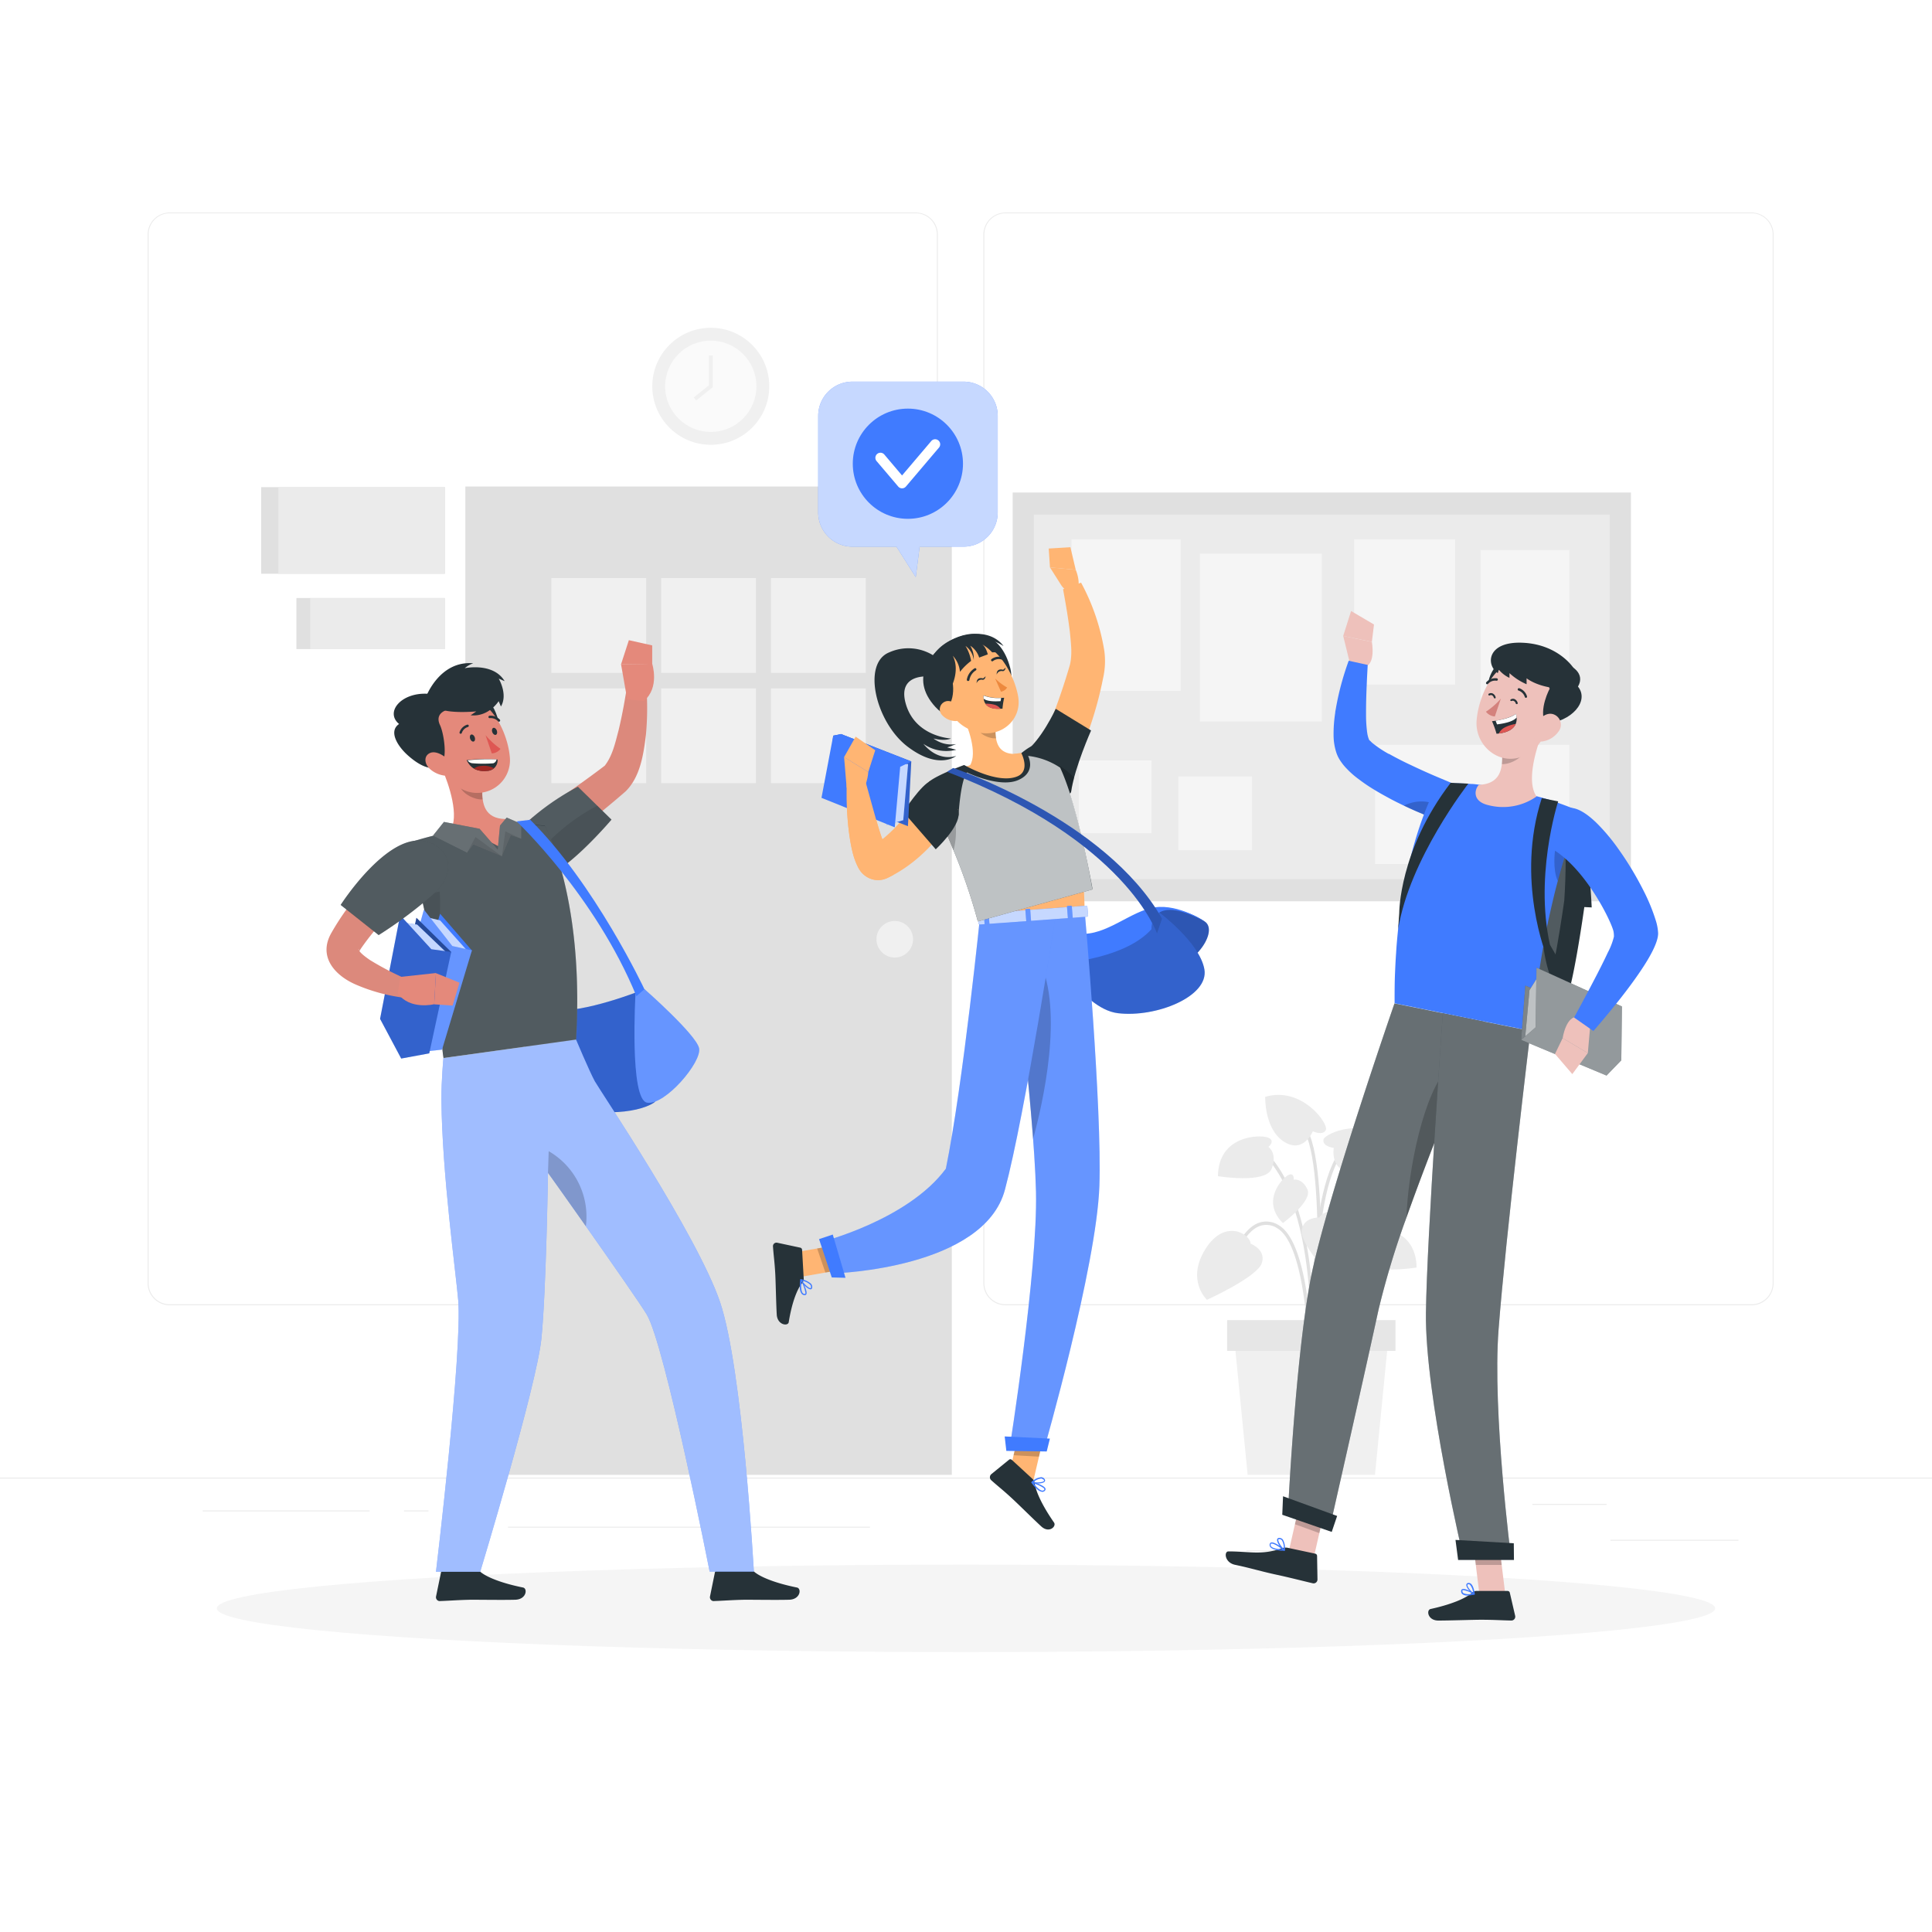 <svg class="animated" id="freepik_stories-happy-student" xmlns="http://www.w3.org/2000/svg" width="100" height="100" viewBox="0 0 500 500" version="1.1" xmlns:xlink="http://www.w3.org/1999/xlink" xmlns:svgjs="http://svgjs.com/svgjs"><style>svg#freepik_stories-happy-student:not(.animated) .animable {opacity: 0;}svg#freepik_stories-happy-student.animated #freepik--background-complete--inject-19 {animation: 1s 1 forwards cubic-bezier(.36,-0.01,.5,1.38) zoomOut;animation-delay: 0s;}svg#freepik_stories-happy-student.animated #freepik--Shadow--inject-19 {animation: 1s 1 forwards cubic-bezier(.36,-0.01,.5,1.38) fadeIn;animation-delay: 0s;}svg#freepik_stories-happy-student.animated #freepik--speech-bubble--inject-19 {animation: 1s 1 forwards cubic-bezier(.36,-0.01,.5,1.38) zoomOut;animation-delay: 0s;}svg#freepik_stories-happy-student.animated #freepik--character-3--inject-19 {animation: 1s 1 forwards cubic-bezier(.36,-0.01,.5,1.38) lightSpeedLeft;animation-delay: 0s;}svg#freepik_stories-happy-student.animated #freepik--character-2--inject-19 {animation: 1s 1 forwards cubic-bezier(.36,-0.01,.5,1.38) zoomOut;animation-delay: 0s;}svg#freepik_stories-happy-student.animated #freepik--character-1--inject-19 {animation: 1s 1 forwards cubic-bezier(.36,-0.01,.5,1.38) slideRight;animation-delay: 0s;}            @keyframes zoomOut {                0% {                    opacity: 0;                    transform: scale(1.5);                }                100% {                    opacity: 1;                    transform: scale(1);                }            }                    @keyframes fadeIn {                0% {                    opacity: 0;                }                100% {                    opacity: 1;                }            }                    @keyframes lightSpeedLeft {              from {                transform: translate3d(-50%, 0, 0) skewX(20deg);                opacity: 0;              }              60% {                transform: skewX(-10deg);                opacity: 1;              }              80% {                transform: skewX(2deg);              }              to {                opacity: 1;                transform: translate3d(0, 0, 0);              }            }                    @keyframes slideRight {                0% {                    opacity: 0;                    transform: translateX(30px);                }                100% {                    opacity: 1;                    transform: translateX(0);                }            }        </style><g id="freepik--background-complete--inject-19" class="animable" style="transform-origin: 250px 228.23px;"><rect y="382.4" width="500" height="0.25" style="fill: rgb(235, 235, 235); transform-origin: 250px 382.525px;" id="elaoeke0qx96l" class="animable"></rect><rect x="416.78" y="398.49" width="33.12" height="0.25" style="fill: rgb(235, 235, 235); transform-origin: 433.34px 398.615px;" id="elu286e366n5" class="animable"></rect><rect x="322.53" y="401.21" width="8.69" height="0.25" style="fill: rgb(235, 235, 235); transform-origin: 326.875px 401.335px;" id="el6z957a4zxu" class="animable"></rect><rect x="396.59" y="389.21" width="19.19" height="0.25" style="fill: rgb(235, 235, 235); transform-origin: 406.185px 389.335px;" id="el3yj04ps4q7p" class="animable"></rect><rect x="52.46" y="390.89" width="43.19" height="0.25" style="fill: rgb(235, 235, 235); transform-origin: 74.055px 391.015px;" id="el83ceokf4j0h" class="animable"></rect><rect x="104.56" y="390.89" width="6.33" height="0.25" style="fill: rgb(235, 235, 235); transform-origin: 107.725px 391.015px;" id="elynmnuzv7br" class="animable"></rect><rect x="131.47" y="395.11" width="93.68" height="0.25" style="fill: rgb(235, 235, 235); transform-origin: 178.31px 395.235px;" id="el5zj9164ezwx" class="animable"></rect><path d="M237,337.8H43.91a5.71,5.71,0,0,1-5.7-5.71V60.66A5.71,5.71,0,0,1,43.91,55H237a5.71,5.71,0,0,1,5.71,5.71V332.09A5.71,5.71,0,0,1,237,337.8ZM43.91,55.2a5.46,5.46,0,0,0-5.45,5.46V332.09a5.46,5.46,0,0,0,5.45,5.46H237a5.47,5.47,0,0,0,5.46-5.46V60.66A5.47,5.47,0,0,0,237,55.2Z" style="fill: rgb(235, 235, 235); transform-origin: 140.46px 196.4px;" id="ell9ka3s0hd29" class="animable"></path><path d="M453.31,337.8H260.21a5.72,5.72,0,0,1-5.71-5.71V60.66A5.72,5.72,0,0,1,260.21,55h193.1A5.71,5.71,0,0,1,459,60.66V332.09A5.71,5.71,0,0,1,453.31,337.8ZM260.21,55.2a5.47,5.47,0,0,0-5.46,5.46V332.09a5.47,5.47,0,0,0,5.46,5.46h193.1a5.47,5.47,0,0,0,5.46-5.46V60.66a5.47,5.47,0,0,0-5.46-5.46Z" style="fill: rgb(235, 235, 235); transform-origin: 356.75px 196.4px;" id="elo7iq50s3jfq" class="animable"></path><rect x="262.08" y="127.46" width="160.01" height="105.79" style="fill: rgb(224, 224, 224); transform-origin: 342.085px 180.355px;" id="el0bdrvsahv5bg" class="animable"></rect><rect x="267.56" y="133.19" width="149.04" height="94.34" style="fill: rgb(235, 235, 235); transform-origin: 342.08px 180.36px;" id="elcheip56tvaj" class="animable"></rect><rect x="277.29" y="139.58" width="28.27" height="39.22" style="fill: rgb(245, 245, 245); transform-origin: 291.425px 159.19px;" id="el9hcvsj1r2oq" class="animable"></rect><rect x="310.51" y="143.27" width="31.57" height="43.46" style="fill: rgb(245, 245, 245); transform-origin: 326.295px 165px;" id="elfdi0k63jix8" class="animable"></rect><rect x="350.44" y="139.58" width="26.14" height="37.58" style="fill: rgb(245, 245, 245); transform-origin: 363.51px 158.37px;" id="elxudzwex8wmq" class="animable"></rect><rect x="383.16" y="142.37" width="23.01" height="42.24" style="fill: rgb(245, 245, 245); transform-origin: 394.665px 163.49px;" id="elpbqf6yoci4" class="animable"></rect><rect x="355.88" y="192.75" width="50.29" height="30.85" style="fill: rgb(245, 245, 245); transform-origin: 381.025px 208.175px;" id="elu2c2zsqdga9" class="animable"></rect><rect x="279.18" y="196.79" width="18.83" height="18.83" style="fill: rgb(245, 245, 245); transform-origin: 288.595px 206.205px;" id="el01bsm7gg9cgi" class="animable"></rect><rect x="304.96" y="200.96" width="19.06" height="19.06" style="fill: rgb(245, 245, 245); transform-origin: 314.49px 210.49px;" id="elckj8sjctn3m" class="animable"></rect><rect x="120.43" y="125.91" width="125.9" height="255.78" style="fill: rgb(224, 224, 224); transform-origin: 183.38px 253.8px;" id="el37gjmsdswre" class="animable"></rect><rect x="142.69" y="149.61" width="24.53" height="24.53" style="fill: rgb(240, 240, 240); transform-origin: 154.955px 161.875px;" id="elyibzp6k0xpg" class="animable"></rect><rect x="171.11" y="149.61" width="24.53" height="24.53" style="fill: rgb(240, 240, 240); transform-origin: 183.375px 161.875px;" id="el66o0u2ze3jd" class="animable"></rect><rect x="199.53" y="149.61" width="24.53" height="24.53" style="fill: rgb(240, 240, 240); transform-origin: 211.795px 161.875px;" id="elfi6u9dg91v9" class="animable"></rect><rect x="142.69" y="178.14" width="24.53" height="24.53" style="fill: rgb(240, 240, 240); transform-origin: 154.955px 190.405px;" id="els8v2orzbhd" class="animable"></rect><rect x="171.11" y="178.14" width="24.53" height="24.53" style="fill: rgb(240, 240, 240); transform-origin: 183.375px 190.405px;" id="el4uw258s5b83" class="animable"></rect><rect x="199.53" y="178.14" width="24.53" height="24.53" style="fill: rgb(240, 240, 240); transform-origin: 211.795px 190.405px;" id="elantwdrbmqg" class="animable"></rect><path d="M236.29,243.08a4.73,4.73,0,1,1-4.73-4.73A4.72,4.72,0,0,1,236.29,243.08Z" style="fill: rgb(240, 240, 240); transform-origin: 231.56px 243.08px;" id="elnbpt74idfa" class="animable"></path><rect x="67.59" y="126.07" width="47.55" height="22.41" style="fill: rgb(224, 224, 224); transform-origin: 91.365px 137.275px;" id="ellih7yx2km5" class="animable"></rect><rect x="76.71" y="154.77" width="38.43" height="13.21" style="fill: rgb(224, 224, 224); transform-origin: 95.925px 161.375px;" id="el0jzq9terlbgr" class="animable"></rect><rect x="72.03" y="126.07" width="43.11" height="22.41" style="fill: rgb(235, 235, 235); transform-origin: 93.585px 137.275px;" id="eldzdf6s76ul9" class="animable"></rect><rect x="80.29" y="154.77" width="34.85" height="13.21" style="fill: rgb(235, 235, 235); transform-origin: 97.715px 161.375px;" id="elau0x5alyiqf" class="animable"></rect><g id="elxf80c5atfl"><circle cx="183.95" cy="99.97" r="15.14" style="fill: rgb(240, 240, 240); transform-origin: 183.95px 99.97px; transform: rotate(-22.5deg);" class="animable"></circle></g><g id="elbeak4jjeuw9"><circle cx="183.95" cy="99.97" r="11.81" style="fill: rgb(250, 250, 250); transform-origin: 183.95px 99.97px; transform: rotate(-22.5deg);" class="animable"></circle></g><polygon points="180.16 103.64 179.53 102.86 183.45 99.73 183.45 92.01 184.45 92.01 184.45 100.21 180.16 103.64" style="fill: rgb(240, 240, 240); transform-origin: 181.99px 97.825px;" id="elu7tj6ihlid" class="animable"></polygon><path d="M340.08,350.11c0-.34,1.16-34.22,6.67-39.58,5.36-5.21,11.51-.19,11.77,0l.55-.66c-.06-.06-7-5.72-12.92,0-5.76,5.6-6.88,38.76-6.93,40.17Z" style="fill: rgb(224, 224, 224); transform-origin: 349.145px 328.712px;" id="elzuhe137gitf" class="animable"></path><path d="M339.61,356.77c0-.41,3.77-40.67-10.94-57.55l-.65.57c14.46,16.59,10.77,56.49,10.73,56.89Z" style="fill: rgb(224, 224, 224); transform-origin: 334.031px 327.995px;" id="elo3sf6b1a0sa" class="animable"></path><path d="M340.15,352.51l.86-.06c0-.46-2.87-45.78,7.91-55.7l-.58-.63C337.25,306.32,340,350.63,340.15,352.51Z" style="fill: rgb(224, 224, 224); transform-origin: 344.331px 324.315px;" id="el29qf4kt6f6s" class="animable"></path><path d="M338.75,352.48h.86c0-1.25-.35-30.62-8.69-35.4a5.9,5.9,0,0,0-5.4-.52c-5,2.08-7.54,11.06-7.65,11.44l.83.23c0-.09,2.5-9,7.15-10.87a5.08,5.08,0,0,1,4.64.47C338.4,322.37,338.75,352.18,338.75,352.48Z" style="fill: rgb(224, 224, 224); transform-origin: 328.74px 334.308px;" id="elw229lgayxz9" class="animable"></path><path d="M342,352.5l.86-.05c0-.23-1.26-23.2,4.94-31.29,1.5-2,3.13-2.9,4.86-2.78,4.06.29,7.46,6.23,7.5,6.29l.75-.42c-.15-.27-3.67-6.41-8.19-6.73-2-.14-3.91.91-5.6,3.11C340.72,329,341.94,351.55,342,352.5Z" style="fill: rgb(224, 224, 224); transform-origin: 351.39px 335.004px;" id="elazkl60hzv8d" class="animable"></path><path d="M340.64,355.63c.17-2.23,4.05-54.68-2.78-63.93l-.7.52c6.65,9,2.66,62.8,2.62,63.34Z" style="fill: rgb(224, 224, 224); transform-origin: 339.525px 323.665px;" id="elliw2bjxne49" class="animable"></path><path d="M323.66,321.87s4.1,1.52,2.88,5.08-14.18,9.44-14.18,9.44-5.43-5-.44-13.07S323.55,319.32,323.66,321.87Z" style="fill: rgb(235, 235, 235); transform-origin: 318.289px 327.472px;" id="elct1af2jc6zp" class="animable"></path><path d="M341.48,315.08s-4.36-.18-4.61,3.58,9.46,14.17,9.46,14.17,6.92-2.5,5.44-11.89S342.57,312.77,341.48,315.08Z" style="fill: rgb(235, 235, 235); transform-origin: 344.421px 323.135px;" id="elmlgv5ali3lj" class="animable"></path><path d="M345.18,297.07s-2.91-.31-2.68-2.08,11.32-6.34,17.86,1c0,0-4.19,7.19-10.24,7.28S345.18,297.07,345.18,297.07Z" style="fill: rgb(235, 235, 235); transform-origin: 351.424px 297.612px;" id="eleix3osubq7" class="animable"></path><path d="M339.76,292.77s2.63,1.27,3.37-.36-6.25-11.36-15.7-8.55c0,0-.25,8.31,4.83,11.59S339.76,292.77,339.76,292.77Z" style="fill: rgb(235, 235, 235); transform-origin: 335.306px 289.895px;" id="elyefbvrewng" class="animable"></path><path d="M353.54,320.44s-2-1.62.16-2.41,12.8-.57,12.91,10c0,0-12.39,2.06-13.92-2S353.54,320.44,353.54,320.44Z" style="fill: rgb(235, 235, 235); transform-origin: 359.394px 323.152px;" id="el0kyhjxasxtv" class="animable"></path><path d="M328.27,296.81s2-1.62-.16-2.42-12.8-.56-12.91,10c0,0,12.39,2.06,13.92-1.95S328.27,296.81,328.27,296.81Z" style="fill: rgb(235, 235, 235); transform-origin: 322.416px 299.514px;" id="elg4rwmxyunaa" class="animable"></path><path d="M334.82,305.3s.18-2-1.41-1.2-7.14,6.75-1.39,12.43c0,0,7.74-5.73,6.34-8.72S334.82,305.3,334.82,305.3Z" style="fill: rgb(235, 235, 235); transform-origin: 334px 310.221px;" id="el49og4a5lofq" class="animable"></path><path d="M355.33,308.1s-1.2-1.57.56-1.76,9.64,1.91,7.8,9.77c0,0-9.6-.72-10-4S355.33,308.1,355.33,308.1Z" style="fill: rgb(235, 235, 235); transform-origin: 358.802px 311.219px;" id="elppjv9xnn4b" class="animable"></path><polygon points="322.89 381.69 355.84 381.69 359.39 345.62 319.34 345.62 322.89 381.69" style="fill: rgb(240, 240, 240); transform-origin: 339.365px 363.655px;" id="el0nd5os8n9jpb" class="animable"></polygon><g id="eli4hut7q7jdm"><rect x="317.58" y="341.64" width="43.57" height="7.96" style="fill: rgb(230, 230, 230); transform-origin: 339.365px 345.62px; transform: rotate(180deg);" class="animable"></rect></g></g><g id="freepik--Shadow--inject-19" class="animable" style="transform-origin: 250px 416.24px;"><ellipse id="freepik--path--inject-19" cx="250" cy="416.24" rx="193.89" ry="11.32" style="fill: rgb(245, 245, 245); transform-origin: 250px 416.24px;" class="animable"></ellipse></g><g id="freepik--speech-bubble--inject-19" class="animable" style="transform-origin: 234.98px 124.065px;"><path d="M249.32,98.77H220.6a8.85,8.85,0,0,0-8.85,8.85v25a8.85,8.85,0,0,0,8.85,8.85H232l5,7.89,1-7.89h11.37a8.84,8.84,0,0,0,8.84-8.85v-25A8.85,8.85,0,0,0,249.32,98.77Z" style="fill: rgb(64, 123, 255); transform-origin: 234.98px 124.065px;" id="el21sernoaqtf" class="animable"></path><g id="elu5btq2nzvrb"><path d="M249.32,98.77H220.6a8.85,8.85,0,0,0-8.85,8.85v25a8.85,8.85,0,0,0,8.85,8.85H232l5,7.89,1-7.89h11.37a8.84,8.84,0,0,0,8.84-8.85v-25A8.85,8.85,0,0,0,249.32,98.77Z" style="fill: rgb(255, 255, 255); opacity: 0.7; transform-origin: 234.98px 124.065px;" class="animable"></path></g><g id="eltm67nv33m3i"><circle cx="234.96" cy="120.01" r="14.26" style="fill: rgb(64, 123, 255); transform-origin: 234.96px 120.01px; transform: rotate(-45deg);" class="animable"></circle></g><path d="M233.46,126.38a1.29,1.29,0,0,1-1-.46l-5.6-6.59a1.31,1.31,0,0,1,2-1.7l4.59,5.42,7.59-8.94a1.31,1.31,0,0,1,2,1.69l-8.59,10.12A1.31,1.31,0,0,1,233.46,126.38Z" style="fill: rgb(255, 255, 255); transform-origin: 234.934px 120.03px;" id="elpvd7cf9owm" class="animable"></path></g><g id="freepik--character-3--inject-19" class="animable" style="transform-origin: 373.171px 288.765px;"><path d="M411.93,234.84l-1.91-.09s-3.26,23.59-5.42,25.44-33.85-4.28-35.7-5.62a.42.42,0,0,1-.13-.21c-1.39-3.47,4.11-42.61,6.13-44.43s8.19,0,8.19,0,13.35,3.13,21,5.21a35.83,35.83,0,0,1,5.11,1.62C411.2,217.94,411.93,234.84,411.93,234.84Z" style="fill: rgb(38, 50, 56); transform-origin: 390.239px 234.828px;" id="elatr5jpg4ag" class="animable"></path><g id="eltxvt0dfap9l"><path d="M404.83,233.06s-3.27,23.59-5.42,25.44c-1.68,1.44-21.14-1.93-30.64-4.14-1.39-3.47,4.11-42.61,6.13-44.43s8.19,0,8.19,0,13.35,3.13,21,5.21C406,216.73,404.83,233.06,404.83,233.06Z" style="fill: rgb(255, 255, 255); opacity: 0.2; transform-origin: 386.866px 233.984px;" class="animable"></path></g><path d="M349.25,171.22l-1.63-6.64,7.42,1.54s1.1,6-2,6.45Z" style="fill: rgb(238, 193, 187); transform-origin: 351.425px 168.575px;" id="eljqnxm4yyg7" class="animable"></path><polygon points="349.66 158.13 355.59 161.62 355.04 166.12 347.62 164.58 349.66 158.13" style="fill: rgb(238, 193, 187); transform-origin: 351.605px 162.125px;" id="elaoxzas3nl09" class="animable"></polygon><path d="M375.37,210.61a32.59,32.59,0,0,1-3.57,1.48c-.88-.33-1.74-.67-2.59-1-.43-.18-.87-.35-1.29-.54-1.56-.64-3.09-1.33-4.61-2.06l-1.81-.88c-.5-.26-1-.51-1.51-.78-1.14-.62-2.28-1.23-3.41-1.9-.78-.45-1.56-.93-2.33-1.43s-1.58-1.07-2.38-1.67l-.47-.35a22.41,22.41,0,0,1-2.86-2.54,13.35,13.35,0,0,1-1.45-1.75,10.5,10.5,0,0,1-.72-1.16c-.06-.12-.13-.25-.19-.39-.15-.34-.29-.69-.38-1a14.65,14.65,0,0,1-.67-4.28,35.25,35.25,0,0,1,.42-5.87c0-.34.1-.69.15-1a69.57,69.57,0,0,1,1.63-7.19q.75-2.66,1.71-5.3l4.92,1.08c-.08,1.62-.18,3.24-.24,4.86-.11,2.44-.19,4.86-.19,7.22v1c0,1.39.09,2.75.24,4,0,.17.05.35.07.52a7.22,7.22,0,0,0,.49,1.8c.05.1,0,0,.06.06s0,.05.14.14.34.35.6.57a28.15,28.15,0,0,0,4.25,2.85l.09,0c1.61.9,3.31,1.79,5.07,2.62l.37.17c2.46,1.18,5,2.33,7.59,3.41,1,.42,2,.84,2.93,1.23,0,0,3.25.89,4.4,3.13C380.76,207.54,377.92,209.38,375.37,210.61Z" style="fill: rgb(64, 123, 255); transform-origin: 362.569px 191.545px;" id="elwyxqeukzr6p" class="animable"></path><g id="elq4rfka07ld"><path d="M375.37,210.61a32.59,32.59,0,0,1-3.57,1.48c-.88-.33-1.74-.67-2.59-1-.43-.18-.87-.35-1.29-.54-1.56-.64-3.09-1.33-4.61-2.06C368.79,205.9,373.08,208.52,375.37,210.61Z" style="opacity: 0.2; transform-origin: 369.34px 209.75px;" class="animable"></path></g><polygon points="339.76 404.13 333.45 401.84 336.92 386.63 343.24 388.92 339.76 404.13" style="fill: rgb(238, 193, 187); transform-origin: 338.345px 395.38px;" id="elezoviy5x5sv" class="animable"></polygon><polygon points="389.56 412.52 382.86 412.52 380.95 397 387.65 397 389.56 412.52" style="fill: rgb(238, 193, 187); transform-origin: 385.255px 404.76px;" id="elveonkaf3kg9" class="animable"></polygon><path d="M382,411.74h8.17a.59.59,0,0,1,.57.46l1.39,6a1,1,0,0,1-1,1.19c-2.63-.05-4.55-.2-7.86-.2-2,0-8.18.21-11,.21s-3.2-2.78-2-3c5.15-1.13,9-2.69,10.66-4.18A1.68,1.68,0,0,1,382,411.74Z" style="fill: rgb(38, 50, 56); transform-origin: 380.888px 415.57px;" id="elobpf2b45lg" class="animable"></path><path d="M333.22,400.56l7.17,1.53a.61.61,0,0,1,.47.57l.1,6.1a1,1,0,0,1-1.18,1c-2.58-.6-6.29-1.56-9.54-2.25-3.8-.82-6.16-1.59-10.62-2.54-2.7-.58-2.89-3.46-1.71-3.47,5.37,0,8.62,1,13.62-.74A3,3,0,0,1,333.22,400.56Z" style="fill: rgb(38, 50, 56); transform-origin: 329.09px 405.147px;" id="els6xownxuhw" class="animable"></path><g id="elveazy2hbvuk"><polygon points="336.92 386.63 335.13 394.47 341.45 396.77 343.24 388.93 336.92 386.63" style="opacity: 0.2; transform-origin: 339.185px 391.7px;" class="animable"></polygon></g><g id="elh7k33zqdoi"><polygon points="387.66 397 380.95 397 381.94 405 388.64 405 387.66 397" style="opacity: 0.2; transform-origin: 384.795px 401px;" class="animable"></polygon></g><path d="M333.28,392.16,344,396s8.35-36.77,12.79-57.16A219.29,219.29,0,0,1,364,315.06c4.06-11.44,8.9-23.76,12.81-33.39,4.13-10.14,7.2-17.3,7.2-17.3l-23.12-4.68s-17.63,50.75-21.6,70.81C335.21,351.36,333.28,392.16,333.28,392.16Z" style="fill: rgb(38, 50, 56); transform-origin: 358.645px 327.845px;" id="elgznyv20a7xj" class="animable"></path><g id="el9fv71krssqd"><g style="opacity: 0.3; transform-origin: 358.645px 327.845px;" class="animable"><path d="M333.28,392.16,344,396s8.35-36.77,12.79-57.16A219.29,219.29,0,0,1,364,315.06c4.06-11.44,8.9-23.76,12.81-33.39,4.13-10.14,7.2-17.3,7.2-17.3l-23.12-4.68s-17.63,50.75-21.6,70.81C335.21,351.36,333.28,392.16,333.28,392.16Z" style="fill: rgb(255, 255, 255); transform-origin: 358.645px 327.845px;" id="el5x5pe6d9b89" class="animable"></path></g></g><g id="el8j865dfdmhh"><path d="M364,315.06c4.06-11.44,8.9-23.76,12.81-33.39l-1.79-5.53C368.45,282.26,364.32,303.35,364,315.06Z" style="opacity: 0.2; transform-origin: 370.405px 295.6px;" class="animable"></path></g><path d="M373.4,262.22s-4.12,57.86-4.37,77.53c-.28,21.53,9.79,63.7,9.79,63.7H391.1s-4.91-38.05-3.27-59.38c1.82-23.86,8.26-77.26,8.26-77.26Z" style="fill: rgb(38, 50, 56); transform-origin: 382.557px 332.835px;" id="elayf37dq5wsf" class="animable"></path><g id="elcv9mlrjpqg5"><g style="opacity: 0.3; transform-origin: 382.557px 332.835px;" class="animable"><path d="M373.4,262.22s-4.12,57.86-4.37,77.53c-.28,21.53,9.79,63.7,9.79,63.7H391.1s-4.91-38.05-3.27-59.38c1.82-23.86,8.26-77.26,8.26-77.26Z" style="fill: rgb(255, 255, 255); transform-origin: 382.557px 332.835px;" id="ela5g7nv382gi" class="animable"></path></g></g><polygon points="377.36 403.72 391.81 403.72 391.77 399.4 376.68 398.53 377.36 403.72" style="fill: rgb(38, 50, 56); transform-origin: 384.245px 401.125px;" id="elwyuh8qcmvh" class="animable"></polygon><polygon points="331.85 392.02 344.65 396.46 346.05 392.33 332.05 387.23 331.85 392.02" style="fill: rgb(38, 50, 56); transform-origin: 338.95px 391.845px;" id="elkuxgwb6vcs" class="animable"></polygon><path d="M379.77,412.91a2,2,0,0,1-1.29-.34,1,1,0,0,1-.34-.84.49.49,0,0,1,.27-.45c.73-.38,2.91,1,3.16,1.1a.17.17,0,0,1,.07.16.15.15,0,0,1-.12.13A8,8,0,0,1,379.77,412.91Zm-1-1.38a.4.4,0,0,0-.2,0c-.05,0-.1.06-.1.18a.66.66,0,0,0,.22.58,3.22,3.22,0,0,0,2.38.12A6.38,6.38,0,0,0,378.76,411.53Z" style="fill: rgb(64, 123, 255); transform-origin: 379.889px 412.065px;" id="el9uecofaj5tg" class="animable"></path><path d="M381.49,412.68l-.08,0c-.7-.38-2.05-1.85-1.92-2.59a.52.52,0,0,1,.5-.42.89.89,0,0,1,.68.2c.78.64,1,2.57,1,2.66a.14.14,0,0,1-.07.14A.11.11,0,0,1,381.49,412.68ZM380.11,410H380c-.2,0-.22.12-.23.16-.08.45.79,1.56,1.48,2.08a3.84,3.84,0,0,0-.81-2.1A.56.56,0,0,0,380.11,410Z" style="fill: rgb(64, 123, 255); transform-origin: 380.576px 411.177px;" id="elxuonm382jc" class="animable"></path><path d="M332.38,401.32h0c-1.1,0-3-.16-3.62-.95a.88.88,0,0,1-.14-.82.48.48,0,0,1,.34-.35c.89-.28,3.26,1.62,3.52,1.84a.15.15,0,0,1,.05.18A.14.14,0,0,1,332.38,401.32Zm-3.28-1.83H329a.17.17,0,0,0-.13.14.57.57,0,0,0,.08.54c.33.45,1.4.74,2.9.81C331,400.27,329.63,399.42,329.1,399.49Z" style="fill: rgb(64, 123, 255); transform-origin: 330.558px 400.246px;" id="el4p8cw1k018u" class="animable"></path><path d="M332.38,401.32a.11.11,0,0,1-.11,0c-.72-.52-2-2.28-1.73-3,.07-.17.24-.36.67-.31a1.19,1.19,0,0,1,.81.45,4.56,4.56,0,0,1,.5,2.74.14.14,0,0,1-.09.13Zm-1.37-3a.2.2,0,0,0-.17.11c-.16.43.68,1.78,1.39,2.43a3.71,3.71,0,0,0-.46-2.2.81.81,0,0,0-.59-.33Z" style="fill: rgb(64, 123, 255); transform-origin: 331.531px 399.668px;" id="elce9wohptxno" class="animable"></path><path d="M409.14,210.05q-1.54,3.73-2.83,7.51c-.23.67-.45,1.33-.67,2-.68,2.09-1.31,4.18-1.89,6.25-.2.73-.4,1.46-.59,2.18-.31,1.14-.6,2.27-.88,3.39-.15.63-.3,1.25-.44,1.86-.35,1.48-.67,2.93-1,4.36s-.56,2.72-.81,4-.54,2.79-.77,4.13-.45,2.63-.65,3.89-.43,2.74-.61,4c-.23,1.61-.44,3.12-.62,4.5-.58,4.15-1,7.2-1.31,8.65l-35.15-7.12c0-2.76,0-5.41.12-8,.07-1.71.15-3.38.27-5,.06-1.07.14-2.12.23-3.15.14-1.57.29-3.09.46-4.57.19-1.66.4-3.26.64-4.8.42-2.85.91-5.49,1.43-7.94.64-3,1.32-5.65,2-8.05.87-3,1.76-5.58,2.58-7.69a48.57,48.57,0,0,1,3.58-7.62,69.73,69.73,0,0,1,8.61.06c.6,0,1.22.11,1.84.17a132.93,132.93,0,0,1,15,3c.93.24,1.88.51,2.8.78C405.11,208.34,409.14,210.05,409.14,210.05Z" style="fill: rgb(64, 123, 255); transform-origin: 385.03px 234.748px;" id="el4u288jytgju" class="animable"></path><path d="M399.42,189c-1.87,4.62-4.51,13.24-1.76,17.13a15.1,15.1,0,0,1-12.41,2.26c-4.12-.93-3.77-3.87-2.54-5.28,5.61-.2,6.24-4.21,6-8.13Z" style="fill: rgb(238, 193, 187); transform-origin: 390.653px 198.931px;" id="elue1v4sx9lts" class="animable"></path><g id="el3vkbzd3nrcs"><path d="M395.06,191.48,388.74,195a16.74,16.74,0,0,1-.05,2.75c2.1.12,5.35-1.56,6-3.66A7.2,7.2,0,0,0,395.06,191.48Z" style="opacity: 0.2; transform-origin: 391.878px 194.618px;" class="animable"></path></g><path d="M387.22,172.31c-1.83,2-3.66,7,.33,6.95S390.36,168.88,387.22,172.31Z" style="fill: rgb(38, 50, 56); transform-origin: 387.628px 175.436px;" id="elb2g14neylqw" class="animable"></path><path d="M402.59,183.32c-2.44,6.18-3.56,9.92-7.79,12.09-6.37,3.26-13.2-2.25-12.65-9,.49-6.13,4.41-15.2,11.39-15.63A9.16,9.16,0,0,1,402.59,183.32Z" style="fill: rgb(238, 193, 187); transform-origin: 392.681px 183.569px;" id="el7eky59xhf0c" class="animable"></path><path d="M403.55,171.43H399l2.18,4.11c.74.11-.73,2.62-.09,2.63,0,0-3,5.46-1.13,9.15,6.72-.54,11.47-5.82,8.42-9.63C410.33,174.35,406.92,171.87,403.55,171.43Z" style="fill: rgb(38, 50, 56); transform-origin: 404.162px 179.375px;" id="elzivxov4jp9a" class="animable"></path><path d="M403.31,189.37a6.2,6.2,0,0,1-4.1,2.51c-2.18.32-3-1.71-2.19-3.64.75-1.74,2.78-4,4.87-3.43A2.86,2.86,0,0,1,403.31,189.37Z" style="fill: rgb(238, 193, 187); transform-origin: 400.336px 188.317px;" id="elwhhm41w6r3s" class="animable"></path><path d="M388.43,180.79a18.54,18.54,0,0,1-3.87,3.4,3.2,3.2,0,0,0,2.3,1.23Z" style="fill: rgb(212, 130, 125); transform-origin: 386.495px 183.105px;" id="el1kwq75g3axw" class="animable"></path><path d="M394.87,180.6a.33.33,0,0,1-.25-.22,2.55,2.55,0,0,0-1.6-1.65.32.32,0,1,1,.16-.62,3.19,3.19,0,0,1,2,2.07.32.32,0,0,1-.19.41A.45.45,0,0,1,394.87,180.6Z" style="fill: rgb(38, 50, 56); transform-origin: 393.99px 179.35px;" id="eleugzcukxfjq" class="animable"></path><path d="M384.83,177.08a.26.26,0,0,1-.16-.09.32.32,0,0,1,0-.45,3.13,3.13,0,0,1,2.71-1,.33.33,0,0,1,.26.38.32.32,0,0,1-.37.25,2.43,2.43,0,0,0-2.15.79A.3.3,0,0,1,384.83,177.08Z" style="fill: rgb(38, 50, 56); transform-origin: 386.111px 176.299px;" id="ell75w4mskp5r" class="animable"></path><path d="M386.13,186.64a24,24,0,0,1,1.17,3.26l.6-.07c2.74-.34,3.9-1.4,4.36-2.47a3.53,3.53,0,0,0,.24-1.67,3.36,3.36,0,0,0-.2-.94c-1.34,1-3.87,1.55-5.24,1.77C386.49,186.61,386.13,186.64,386.13,186.64Z" style="fill: rgb(38, 50, 56); transform-origin: 389.324px 187.325px;" id="elfmme42kpqu8" class="animable"></path><path d="M387.06,186.52l.37.95c2.58-.32,4.35-.9,5.07-1.78a3.36,3.36,0,0,0-.2-.94C391,185.79,388.43,186.3,387.06,186.52Z" style="fill: rgb(255, 255, 255); transform-origin: 389.78px 186.11px;" id="elg88rbaf2i3" class="animable"></path><path d="M387.9,189.83c2.74-.34,3.9-1.4,4.36-2.47a8.91,8.91,0,0,0-3,1A3.33,3.33,0,0,0,387.9,189.83Z" style="fill: rgb(222, 87, 83); transform-origin: 390.08px 188.595px;" id="elinymcf4j18c" class="animable"></path><path d="M407.15,172.78s-3.92-6.06-13.14-6.44-9.5,5.76-6.38,7.87l.27-.9a7.85,7.85,0,0,0,2.75,2.12v-1.22a15.54,15.54,0,0,0,4.43,2.87v-1.54s2.4,2,7.39,2.56S409.43,176.63,407.15,172.78Z" style="fill: rgb(38, 50, 56); transform-origin: 396.967px 172.257px;" id="elfm4z0gexg5c" class="animable"></path><path d="M392.51,182.22a.24.24,0,0,1-.23-.16,1,1,0,0,0-.53-.66.68.68,0,0,0-.52,0,.26.26,0,0,1-.34-.09A.25.25,0,0,1,391,181a1.11,1.11,0,0,1,.93-.09,1.47,1.47,0,0,1,.84,1,.26.26,0,0,1-.15.32Z" style="fill: rgb(38, 50, 56); transform-origin: 391.827px 181.539px;" id="elrpnf4p8mi6c" class="animable"></path><path d="M386.83,180.73a.25.25,0,0,1-.23-.16,1,1,0,0,0-.53-.66.69.69,0,0,0-.51.05.26.26,0,0,1-.35-.09.27.27,0,0,1,.09-.34,1.15,1.15,0,0,1,.93-.09,1.47,1.47,0,0,1,.84,1,.26.26,0,0,1-.15.32Z" style="fill: rgb(38, 50, 56); transform-origin: 386.133px 180.07px;" id="elndbazcupwul" class="animable"></path><path d="M403.25,207.41s-6.6,20.29-1.66,39l-1.27,1.18s-8.19-19.9-1.3-41.05Z" style="fill: rgb(38, 50, 56); transform-origin: 399.756px 227.065px;" id="elr6i5u1tn6xe" class="animable"></path><path d="M380,202.81s-15.3,19.55-18.16,37.73l.28-4.22s-.1-16.22,13.3-33.72Z" style="fill: rgb(38, 50, 56); transform-origin: 370.92px 221.57px;" id="el4zsn9l6mj4e" class="animable"></path><path d="M401.13,244.51l2.59,4.47L402,254.81a38.6,38.6,0,0,1-2.51-9.43Z" style="fill: rgb(38, 50, 56); transform-origin: 401.605px 249.66px;" id="eliu56xyliog" class="animable"></path><path d="M411.38,262.07l-16.63-7-1.07,14s18.74.35,19,.46S411.38,262.07,411.38,262.07Z" style="fill: rgb(38, 50, 56); transform-origin: 403.195px 262.301px;" id="elzvnfpnq1mx" class="animable"></path><g id="el071wt111gy4"><path d="M411.38,262.07l-16.63-7-1.07,14s18.74.35,19,.46S411.38,262.07,411.38,262.07Z" style="fill: rgb(255, 255, 255); opacity: 0.4; transform-origin: 403.195px 262.301px;" class="animable"></path></g><polygon points="394.73 268.25 395.83 256.24 398.65 251.73 409.77 261.39 407.84 268.02 394.73 268.25" style="fill: rgb(38, 50, 56); transform-origin: 402.25px 259.99px;" id="ele78671wfgp7" class="animable"></polygon><g id="elffdqmg2r3js"><polygon points="394.73 268.25 395.83 256.24 398.65 251.73 409.77 261.39 407.84 268.02 394.73 268.25" style="fill: rgb(255, 255, 255); opacity: 0.7; transform-origin: 402.25px 259.99px;" class="animable"></polygon></g><polygon points="397.64 250.42 397.44 265.86 393.68 269.13 415.77 278.35 419.59 274.4 419.75 260.47 397.64 250.42" style="fill: rgb(38, 50, 56); transform-origin: 406.715px 264.385px;" id="ellpg2dkquwi" class="animable"></polygon><g id="elcahpj0v2cjp"><polygon points="397.64 250.42 397.44 265.86 393.68 269.13 415.77 278.35 419.59 274.4 419.75 260.47 397.64 250.42" style="fill: rgb(255, 255, 255); opacity: 0.5; transform-origin: 406.715px 264.385px;" class="animable"></polygon></g><path d="M411.53,265.73l-.6,6.8-6.52-3.86s.91-6,4-5.44Z" style="fill: rgb(238, 193, 187); transform-origin: 407.97px 267.862px;" id="elwetd01n5lb" class="animable"></path><polygon points="406.91 277.98 402.43 272.75 404.41 268.67 410.93 272.53 406.91 277.98" style="fill: rgb(238, 193, 187); transform-origin: 406.68px 273.325px;" id="ela1mv0654kne" class="animable"></polygon><g id="eli2etr21oj8a"><path d="M405.64,219.56c-.68,2.09-1.31,4.18-1.89,6.25-.2.73-.4,1.46-.59,2.18-1.4-2.9-.73-7.79-.73-7.79Z" style="opacity: 0.2; transform-origin: 403.955px 223.775px;" class="animable"></path></g><path d="M413.3,213.09a50,50,0,0,1,5.46,6.51,82.06,82.06,0,0,1,6.54,10.81,48.71,48.71,0,0,1,3.24,7.88,12.85,12.85,0,0,1,.58,3.17c.07,2.26-2,6.11-4.75,10.13-1.55,2.29-3.31,4.64-5,6.79-3.71,4.71-7,8.45-7,8.45l-5-3.5s2.47-4.5,5-9.36c1.35-2.57,2.71-5.25,3.71-7.41a17.73,17.73,0,0,0,1.6-4.15,6.19,6.19,0,0,0-.1-1.32c-.38-2.11-6.57-15.25-15.07-20.89l3-11C407.6,208.61,410.4,210.24,413.3,213.09Z" style="fill: rgb(64, 123, 255); transform-origin: 415.816px 237.955px;" id="ellqqqmp0m1ad" class="animable"></path></g><g id="freepik--character-2--inject-19" class="animable" style="transform-origin: 256.452px 268.726px;"><path d="M311.77,238.47c4.07,2.66-3.9,14-13.13,12.41s-8.13-8.95-6.46-11.67S302.35,232.31,311.77,238.47Z" style="fill: rgb(64, 123, 255); transform-origin: 301.957px 243.156px;" id="el05nf2xhcpaxv" class="animable"></path><g id="elzl6qfe7v2p"><path d="M311.77,238.47c4.07,2.66-3.9,14-13.13,12.41s-8.13-8.95-6.46-11.67S302.35,232.31,311.77,238.47Z" style="opacity: 0.3; transform-origin: 301.957px 243.156px;" class="animable"></path></g><path d="M299.57,235.81s10.94,8.06,12.13,15.07-12.46,12.51-22.35,11.34-18.6-18.63-18.6-18.63S290,244,299.57,235.81Z" style="fill: rgb(64, 123, 255); transform-origin: 291.261px 249.094px;" id="elv4268zze82" class="animable"></path><g id="eljvrc6ivs17f"><path d="M299.57,235.81s10.94,8.06,12.13,15.07-12.46,12.51-22.35,11.34-18.6-18.63-18.6-18.63S290,244,299.57,235.81Z" style="opacity: 0.2; transform-origin: 291.261px 249.094px;" class="animable"></path></g><path d="M298,240.47s-.64-9.74,13.79-2c0,0-6.62-4.5-12.84-3.66s-12.7,7.47-19.54,6.82-3.26,7.46-3.26,7.46S291.39,247.92,298,240.47Z" style="fill: rgb(64, 123, 255); transform-origin: 293.502px 241.898px;" id="elyjelumvlmq" class="animable"></path><path d="M268.73,194.22a169.92,169.92,0,0,0,8.16-22.15c.65-2.7.28-5.55,0-8.44-.43-3.63-1.09-7.44-1.77-11.15l4.66-1.69a55.71,55.71,0,0,1,6,17.53,19.75,19.75,0,0,1-.29,7.13,95.78,95.78,0,0,1-7.69,23.08l-9-4.31Z" style="fill: rgb(255, 181, 115); transform-origin: 277.353px 174.66px;" id="eld5jr88qvsqu" class="animable"></path><path d="M265,194.82c4.45-3.11,8.22-11.38,8.22-11.38l9.15,5.61s-4.23,9.53-5.15,15.71C276.7,208.51,265,194.82,265,194.82Z" style="fill: rgb(38, 50, 56); transform-origin: 273.685px 194.425px;" id="el9xvux0im9qh" class="animable"></path><g id="eltvcdmew6xg"><path d="M272.7,202.86c2.33,2.1,4.34,3.4,4.57,1.89a29.86,29.86,0,0,1,.74-3.45,16.56,16.56,0,0,0-4.72-3.59A16.66,16.66,0,0,0,272.7,202.86Z" style="opacity: 0.2; transform-origin: 275.348px 201.557px;" class="animable"></path></g><polygon points="260.6 383.91 267.18 384.28 270.71 369.2 264.14 368.83 260.6 383.91" style="fill: rgb(255, 181, 115); transform-origin: 265.655px 376.555px;" id="elytyn14pfps" class="animable"></polygon><path d="M267.26,382.78l-5.44-5a.53.53,0,0,0-.69,0l-4.59,3.74a1.05,1.05,0,0,0,0,1.57c1.92,1.72,2.94,2.45,5.33,4.66,1.48,1.35,5.56,5.4,7.6,7.28s4,0,3.31-1c-3-4.32-4.68-7.91-5-10.16A1.73,1.73,0,0,0,267.26,382.78Z" style="fill: rgb(38, 50, 56); transform-origin: 264.554px 386.742px;" id="el17oaoak8c9t" class="animable"></path><g id="elv3vnl3jmzd"><g style="opacity: 0.2; transform-origin: 266.51px 372.91px;" class="animable"><polygon points="270.71 369.2 268.89 376.98 262.31 376.61 264.13 368.84 270.71 369.2" id="elnsz3k8kezgq" class="animable" style="transform-origin: 266.51px 372.91px;"></polygon></g></g><path d="M271,195.45s9.23,11.51,9.69,39.94c-10.3,2.58-21,3.24-26,4.5-2.21-10.67-3.76-17.21-14.24-37.62A77.17,77.17,0,0,1,251,198.08a85.21,85.21,0,0,1,11.78-3A17.76,17.76,0,0,1,271,195.45Z" style="fill: rgb(255, 181, 115); transform-origin: 260.57px 217.327px;" id="elkpgln4h8uxl" class="animable"></path><path d="M248.87,184.53c1.69,3.6,4.18,10.36,2.16,13.55,0,0,2,3.59,9,1.82,7.75-1.94,2.74-4.77,2.74-4.77-4.48.05-5.16-3.11-5.16-6.24Z" style="fill: rgb(255, 181, 115); transform-origin: 256.616px 192.46px;" id="elwgeauo4rim" class="animable"></path><path d="M251,198.09a83.89,83.89,0,0,1,11.78-3l.79-.11c1.39,1.54,2.31,4.22,1.07,8.81,0,0-11.38-1.57-15.17-5.25C250,198.41,250.52,198.24,251,198.09Z" style="fill: rgb(255, 181, 115); transform-origin: 257.346px 199.385px;" id="elghnhyjraotc" class="animable"></path><g id="elgrmubtl1bp"><path d="M252.45,186.31l5.2,2.57a11.24,11.24,0,0,0,.16,2.19c-1.68.17-4.34-1-4.94-2.7A5.94,5.94,0,0,1,252.45,186.31Z" style="opacity: 0.2; transform-origin: 255.13px 188.698px;" class="animable"></path></g><path d="M280.74,236.08s4.49,50.8,3.78,70.88c-.74,20.88-14.39,68.35-14.39,68.35l-8.91-.13s7.39-46.33,6.89-66.85c-.55-22.38-7-72.52-7-72.52Z" style="fill: rgb(64, 123, 255); transform-origin: 272.853px 305.56px;" id="els6pjdy34isp" class="animable"></path><g id="elg2yunjzdxi"><path d="M280.74,236.08s4.49,50.8,3.78,70.88c-.74,20.88-14.39,68.35-14.39,68.35l-8.91-.13s7.39-46.33,6.89-66.85c-.55-22.38-7-72.52-7-72.52Z" style="fill: rgb(255, 255, 255); opacity: 0.2; transform-origin: 272.853px 305.56px;" class="animable"></path></g><polygon points="260.44 375.49 270.89 375.64 271.71 372.31 260.01 371.75 260.44 375.49" style="fill: rgb(64, 123, 255); transform-origin: 265.86px 373.695px;" id="elxnxd6a70g2q" class="animable"></polygon><g id="eltirjqffnv7f"><path d="M269,248.54c6.38,13.31.8,37.34-1.65,46.28-1-13.49-2.78-30-4.18-42.1C264.29,245.9,266.08,242.4,269,248.54Z" style="opacity: 0.2; transform-origin: 267.561px 270.091px;" class="animable"></path></g><polygon points="204.1 324.39 206.24 330.62 221.45 327.96 219.32 321.73 204.1 324.39" style="fill: rgb(255, 181, 115); transform-origin: 212.775px 326.175px;" id="elcomabxzbb2a" class="animable"></polygon><path d="M208,330.84l-.42-7.39a.61.61,0,0,0-.48-.56l-5.94-1.27a.91.91,0,0,0-1.11,1c.18,2.58.41,3.83.59,7.08.11,2,.22,7.73.38,10.49s2.91,3.1,3.1,2c.82-5.07,2.16-8.59,3.53-10.22A1.52,1.52,0,0,0,208,330.84Z" style="fill: rgb(38, 50, 56); transform-origin: 204.025px 332.185px;" id="elejw8ksugri" class="animable"></path><g id="elgn7c4qwdmas"><g style="opacity: 0.2; transform-origin: 216.46px 325.53px;" class="animable"><polygon points="221.45 327.96 213.61 329.33 211.47 323.1 219.31 321.73 221.45 327.96" id="elmiu6ypp6zs" class="animable" style="transform-origin: 216.46px 325.53px;"></polygon></g></g><path d="M273.34,236s-8,52.26-13.26,71.89c-5.43,20.41-43.87,21.63-43.87,21.63l-3.8-8.06s22.51-5.65,32.38-19c4.49-22,9-66.73,9-66.73Z" style="fill: rgb(64, 123, 255); transform-origin: 242.875px 282.625px;" id="el4dfivna1tor" class="animable"></path><g id="elc58536d9cqc"><path d="M273.34,236s-8,52.26-13.26,71.89c-5.43,20.41-43.87,21.63-43.87,21.63l-3.8-8.06s22.51-5.65,32.38-19c4.49-22,9-66.73,9-66.73Z" style="fill: rgb(255, 255, 255); opacity: 0.2; transform-origin: 242.875px 282.625px;" class="animable"></path></g><polygon points="211.97 320.68 215.26 330.6 218.81 330.69 215.52 319.5 211.97 320.68" style="fill: rgb(64, 123, 255); transform-origin: 215.39px 325.095px;" id="eljvge5kdtwm" class="animable"></polygon><path d="M207,333.22a2.7,2.7,0,0,0,.49,1.63,1,1,0,0,0,.78.34.46.46,0,0,0,.41-.24c.4-.77-1.1-3.49-1.27-3.8a.18.18,0,0,0-.17-.09.13.13,0,0,0-.12.11A10.82,10.82,0,0,0,207,333.22Zm1.43,1.28a.46.46,0,0,1,0,.28.15.15,0,0,1-.16.09.6.6,0,0,1-.51-.21c-.39-.43-.51-1.51-.35-3A9.13,9.13,0,0,1,208.44,334.5Z" style="fill: rgb(64, 123, 255); transform-origin: 207.87px 333.125px;" id="el5l2q45p7ng8" class="animable"></path><path d="M207.13,331.2a.17.17,0,0,0,0,.07c.4.81,1.92,2.46,2.66,2.4.18,0,.39-.13.41-.56a1.22,1.22,0,0,0-.32-.88,5,5,0,0,0-2.6-1.17.14.14,0,0,0-.14.05A.1.1,0,0,0,207.13,331.2ZM209.9,333v.09c0,.28-.13.29-.16.29-.45,0-1.63-1.09-2.17-1.92a4.13,4.13,0,0,1,2.09,1A.93.93,0,0,1,209.9,333Z" style="fill: rgb(64, 123, 255); transform-origin: 208.662px 332.364px;" id="elbhzeizosvai" class="animable"></path><path d="M268.3,385.31a2.52,2.52,0,0,0,1.45.78.86.86,0,0,0,.72-.37.47.47,0,0,0,.09-.48c-.29-.87-3.13-1.67-3.46-1.75a.15.15,0,0,0-.17.06.17.17,0,0,0,0,.18A11.53,11.53,0,0,0,268.3,385.31Zm1.79-.21a.51.51,0,0,1,.17.24.17.17,0,0,1,0,.19.58.58,0,0,1-.47.25c-.54,0-1.38-.7-2.29-1.86A8.47,8.47,0,0,1,270.09,385.1Z" style="fill: rgb(64, 123, 255); transform-origin: 268.747px 384.787px;" id="elpkx7w3pke0o" class="animable"></path><path d="M267,383.75a.05.05,0,0,0,.05,0c.82.28,2.93.28,3.34-.35.1-.15.16-.39-.13-.72a1.15,1.15,0,0,0-.82-.39,4.41,4.41,0,0,0-2.44,1.2.17.17,0,0,0,0,.15A.14.14,0,0,0,267,383.75Zm3-.9a.46.46,0,0,1,.07.07c.19.21.12.31.1.34-.25.38-1.78.49-2.7.3a3.58,3.58,0,0,1,2-.92A.81.81,0,0,1,269.92,382.85Z" style="fill: rgb(64, 123, 255); transform-origin: 268.727px 383.11px;" id="eliq5ob7a5xkn" class="animable"></path><path d="M253.48,236.6l-.24,2.32c-.06.19.2.35.51.33l27.45-2c.24,0,.42-.15.41-.29l-.2-2.29c0-.16-.25-.28-.51-.26l-27,2A.43.43,0,0,0,253.48,236.6Z" style="fill: rgb(64, 123, 255); transform-origin: 267.421px 236.83px;" id="elvcc4iad6d7" class="animable"></path><g id="elecinnocn51n"><path d="M253.48,236.6l-.24,2.32c-.06.19.2.35.51.33l27.45-2c.24,0,.42-.15.41-.29l-.2-2.29c0-.16-.25-.28-.51-.26l-27,2A.43.43,0,0,0,253.48,236.6Z" style="fill: rgb(255, 255, 255); opacity: 0.7; transform-origin: 267.421px 236.83px;" class="animable"></path></g><path d="M255.82,239.29l-.72.05c-.15,0-.27-.05-.28-.14l-.23-3c0-.09.1-.17.25-.18l.72,0c.14,0,.27,0,.27.14l.24,3C256.08,239.2,256,239.28,255.82,239.29Z" style="fill: rgb(64, 123, 255); transform-origin: 255.33px 237.68px;" id="el602k5gevkxn" class="animable"></path><g id="elw1xfi74mb6k"><g style="opacity: 0.2; transform-origin: 255.33px 237.68px;" class="animable"><path d="M255.82,239.29l-.72.05c-.15,0-.27-.05-.28-.14l-.23-3c0-.09.1-.17.25-.18l.72,0c.14,0,.27,0,.27.14l.24,3C256.08,239.2,256,239.28,255.82,239.29Z" style="fill: rgb(64, 123, 255); transform-origin: 255.33px 237.68px;" id="eltd71ny1u7t" class="animable"></path></g></g><path d="M277.37,237.7l-.73.06c-.14,0-.26-.06-.27-.14l-.24-3c0-.09.11-.17.25-.18l.73-.05c.14,0,.27.05.27.13l.24,3C277.62,237.61,277.51,237.69,277.37,237.7Z" style="fill: rgb(64, 123, 255); transform-origin: 276.875px 236.075px;" id="elkgbmtxc1rm9" class="animable"></path><g id="elxs691yegq5"><path d="M277.37,237.7l-.73.06c-.14,0-.26-.06-.27-.14l-.24-3c0-.09.11-.17.25-.18l.73-.05c.14,0,.27.05.27.13l.24,3C277.62,237.61,277.51,237.69,277.37,237.7Z" style="fill: rgb(64, 123, 255); opacity: 0.2; transform-origin: 276.875px 236.075px;" class="animable"></path></g><path d="M266.59,238.5l-.72.05c-.14,0-.27-.05-.27-.14l-.24-3c0-.09.11-.17.25-.18l.72-.05c.15,0,.27.05.28.14l.23,3C266.85,238.41,266.74,238.49,266.59,238.5Z" style="fill: rgb(64, 123, 255); transform-origin: 266.1px 236.865px;" id="elowco6owidci" class="animable"></path><g id="elo8gywgix6w"><path d="M266.59,238.5l-.72.05c-.14,0-.27-.05-.27-.14l-.24-3c0-.09.11-.17.25-.18l.72-.05c.15,0,.27.05.28.14l.23,3C266.85,238.41,266.74,238.49,266.59,238.5Z" style="fill: rgb(64, 123, 255); opacity: 0.2; transform-origin: 266.1px 236.865px;" class="animable"></path></g><g id="el7t1onb8lgd"><g style="opacity: 0.2; transform-origin: 266.105px 236.865px;" class="animable"><path d="M255.82,239.29l-.72.05c-.15,0-.27-.05-.28-.14l-.23-3c0-.09.1-.17.25-.18l.72,0c.14,0,.27,0,.27.14l.24,3C256.08,239.2,256,239.28,255.82,239.29Z" style="fill: rgb(255, 255, 255); transform-origin: 255.33px 237.68px;" id="el2ax445lrvpw" class="animable"></path><g id="el6x65mz4698p"><g style="opacity: 0.2; transform-origin: 255.33px 237.68px;" class="animable"><path d="M255.82,239.29l-.72.05c-.15,0-.27-.05-.28-.14l-.23-3c0-.09.1-.17.25-.18l.72,0c.14,0,.27,0,.27.14l.24,3C256.08,239.2,256,239.28,255.82,239.29Z" style="fill: rgb(255, 255, 255); transform-origin: 255.33px 237.68px;" id="elqup063v6qsr" class="animable"></path></g></g><path d="M277.37,237.7l-.73.06c-.14,0-.26-.06-.27-.14l-.24-3c0-.09.11-.17.25-.18l.73-.05c.14,0,.27.05.27.13l.24,3C277.62,237.61,277.51,237.69,277.37,237.7Z" style="fill: rgb(255, 255, 255); transform-origin: 276.875px 236.075px;" id="ellw2acmlxjb9" class="animable"></path><g id="elzowbqodeyol"><path d="M277.37,237.7l-.73.06c-.14,0-.26-.06-.27-.14l-.24-3c0-.09.11-.17.25-.18l.73-.05c.14,0,.27.05.27.13l.24,3C277.62,237.61,277.51,237.69,277.37,237.7Z" style="fill: rgb(255, 255, 255); opacity: 0.2; transform-origin: 276.875px 236.075px;" class="animable"></path></g><path d="M266.59,238.5l-.72.05c-.14,0-.27-.05-.27-.14l-.24-3c0-.09.11-.17.25-.18l.72-.05c.15,0,.27.05.28.14l.23,3C266.85,238.41,266.74,238.49,266.59,238.5Z" style="fill: rgb(255, 255, 255); transform-origin: 266.1px 236.865px;" id="elo3viyiltyem" class="animable"></path><g id="el63fc8mrmyq2"><path d="M266.59,238.5l-.72.05c-.14,0-.27-.05-.27-.14l-.24-3c0-.09.11-.17.25-.18l.72-.05c.15,0,.27.05.28.14l.23,3C266.85,238.41,266.74,238.49,266.59,238.5Z" style="fill: rgb(255, 255, 255); opacity: 0.2; transform-origin: 266.1px 236.865px;" class="animable"></path></g></g></g><path d="M245.75,165.89c-4.15,2.41-10.86,9.27-3.64,17.1s21.87-.42,19.35-10.07S251.68,162.45,245.75,165.89Z" style="fill: rgb(38, 50, 56); transform-origin: 250.333px 175.073px;" id="el771akvsxlxj" class="animable"></path><path d="M243.13,179c3,5.81,4.14,8.34,8.5,10.08,6.57,2.61,13.05-2.34,11.85-8.93-1.07-5.93-5.79-14.43-12.68-14.24A8.92,8.92,0,0,0,243.13,179Z" style="fill: rgb(255, 181, 115); transform-origin: 252.859px 177.848px;" id="elkuwkj0nhmb" class="animable"></path><path d="M244.29,172.77c2.67,1.15,3.25,7.62,1,10.22C240.64,183,236.33,169.33,244.29,172.77Z" style="fill: rgb(38, 50, 56); transform-origin: 243.273px 177.602px;" id="el5yzmkedttae" class="animable"></path><path d="M257.54,175.58a14.28,14.28,0,0,0,3.1,2.34,2.26,2.26,0,0,1-1.59,1.09Z" style="fill: rgb(237, 137, 62); transform-origin: 259.09px 177.295px;" id="elh71q174b0kn" class="animable"></path><path d="M243.92,185.17a4.8,4.8,0,0,0,3.36,1.44c1.67,0,2.07-1.6,1.23-3s-2.52-2.68-4-2A2.15,2.15,0,0,0,243.92,185.17Z" style="fill: rgb(255, 181, 115); transform-origin: 246.077px 184.016px;" id="ellgdskk6vfjn" class="animable"></path><path d="M250.66,176.23a.32.32,0,0,0,.23-.29,3.65,3.65,0,0,1,1.66-2.45.31.31,0,0,0-.34-.52,4.26,4.26,0,0,0-2,2.94.32.32,0,0,0,.3.33Z" style="fill: rgb(38, 50, 56); transform-origin: 251.45px 174.58px;" id="elnzppddu4jg" class="animable"></path><path d="M259.39,170.7a.34.34,0,0,0,.22-.22.32.32,0,0,0-.22-.39,3.11,3.11,0,0,0-2.8.51.31.31,0,1,0,.41.47h0a2.46,2.46,0,0,1,2.22-.38A.33.33,0,0,0,259.39,170.7Z" style="fill: rgb(38, 50, 56); transform-origin: 258.052px 170.551px;" id="elqlllv2s1uxj" class="animable"></path><path d="M259.88,180.58a20.86,20.86,0,0,0-.44,2.83l-.5,0c-2.28.16-3.39-.52-3.93-1.32a2.93,2.93,0,0,1-.45-1.32,2.66,2.66,0,0,1,0-.8,10.87,10.87,0,0,0,4.53.62C259.58,180.61,259.88,180.58,259.88,180.58Z" style="fill: rgb(38, 50, 56); transform-origin: 257.205px 181.702px;" id="eljoxrlgwxq8f" class="animable"></path><path d="M259.1,180.63l-.15.83c-2.14.14-3.68-.05-4.39-.65a2.66,2.66,0,0,1,0-.8A10.87,10.87,0,0,0,259.1,180.63Z" style="fill: rgb(255, 255, 255); transform-origin: 256.815px 180.757px;" id="ely1vk91k72kn" class="animable"></path><path d="M258.94,183.45c-2.28.16-3.39-.52-3.93-1.32a7.53,7.53,0,0,1,2.57.32A2.76,2.76,0,0,1,258.94,183.45Z" style="fill: rgb(222, 87, 83); transform-origin: 256.975px 182.797px;" id="elwifcd4u82ke" class="animable"></path><path d="M254.43,175.58l.66-.55s-.16.93-.77.9h0a1.32,1.32,0,0,0-1.57.91C252.72,175.22,254,175.45,254.43,175.58Z" style="fill: rgb(38, 50, 56); transform-origin: 253.92px 175.935px;" id="elzz7w8q13kzb" class="animable"></path><path d="M259.61,173.34l.66-.55s-.16.93-.77.9h0a1.33,1.33,0,0,0-1.57.91C257.9,173,259.17,173.21,259.61,173.34Z" style="fill: rgb(38, 50, 56); transform-origin: 259.1px 173.695px;" id="el7asfreel8va" class="animable"></path><path d="M246.34,177.48s2.1-4.14.24-7.77a7,7,0,0,1,1.86,4.16,15.44,15.44,0,0,1,2.88-2.83,11,11,0,0,0-1.45-3.87A5.24,5.24,0,0,1,252,170.8a6.3,6.3,0,0,0-.9-3.69,5.76,5.76,0,0,1,2.31,3.07l2.23-.83s-.5-2.06-1.54-2.62a10.67,10.67,0,0,1,2.67,2.1s2.09-.15,2.57.47a6.89,6.89,0,0,0-4.72-3.88,10.61,10.61,0,0,1,5.08,1.79s-2.81-4.65-10.47-2.67S240,172,239.91,174.3,246.34,177.48,246.34,177.48Z" style="fill: rgb(38, 50, 56); transform-origin: 249.805px 170.765px;" id="elqwkd2irvud" class="animable"></path><path d="M242.11,170a12.17,12.17,0,0,0-12-1.16c-7.12,2.9-3.43,18.14,4.75,24.37s12.62,2.4,12.62,2.4-4.42,1.82-8.52-3.11a10.36,10.36,0,0,0,8.52,1.53l-2.35-.59,2.35-.87a7.72,7.72,0,0,1-5.9-1.45s2.75.79,4.54,0c0,0-9.15-.4-11.66-8.83s6.53-7.18,6.53-7.18Z" style="fill: rgb(38, 50, 56); transform-origin: 236.903px 182.274px;" id="el6kvd627i04" class="animable"></path><path d="M274.65,151.45l-2.92-4.61,6.67.62s1.7,3.87,0,6l-.64-.08A4.28,4.28,0,0,1,274.65,151.45Z" style="fill: rgb(255, 181, 115); transform-origin: 275.443px 150.15px;" id="elquc4rc3biub" class="animable"></path><polygon points="271.41 141.96 277.02 141.62 278.4 147.46 271.73 146.84 271.41 141.96" style="fill: rgb(255, 181, 115); transform-origin: 274.905px 144.54px;" id="elfzoxvs3b5j" class="animable"></polygon><path d="M282.75,230.18l-29.69,8.29a148.81,148.81,0,0,0-6.28-18.39c-1.39-3.43-2.73-6.47-3.83-9,0-.1-.08-.2-.13-.3-2-4.73-3.2-7.75-2.36-8.48,2-1.73,9.06-4.32,9.06-4.32s8.7,5.08,13.8,2.93c3.41-1.44,1-6,1-6,3.86-3.11,5.54-2.91,7.43-.72a19.22,19.22,0,0,1,2.6,4.42c4.06,9,7.3,25.55,8.18,30.3.06.31.11.58.14.78h0c0,.11,0,.2,0,.27S282.75,230.18,282.75,230.18Z" style="fill: rgb(38, 50, 56); transform-origin: 261.469px 215.514px;" id="elcvf3wrdcj8q" class="animable"></path><g id="elxodhx0f6j0i"><path d="M282.75,230.18l-29.69,8.29a148.81,148.81,0,0,0-6.28-18.39c-1.39-3.43-2.73-6.47-3.83-9a.9.9,0,0,0-.09-.33h0L247,211l1.06.06s.47-8.84,2.17-11.16c0,0,8.38,4.08,13.24,2s2.6-6.27,2.6-6.27a18.65,18.65,0,0,1,8.23,3l.05,0c4.52,9.77,7.71,27.75,8.27,31h0c0,.11,0,.2,0,.27S282.75,230.18,282.75,230.18Z" style="fill: rgb(255, 255, 255); opacity: 0.7; transform-origin: 262.805px 217.05px;" class="animable"></path></g><g id="elel1n1em9fdr"><path d="M246.78,220.08c-1.39-3.43-2.73-6.47-3.83-9,0-.1-.08-.2-.13-.3l0,0h0a6.85,6.85,0,0,1,3.91-.89s.12.42.26,1.15A20.13,20.13,0,0,1,246.78,220.08Z" style="opacity: 0.2; transform-origin: 245.112px 214.976px;" class="animable"></path></g><path d="M248,209.52c-4.58,7.25-10.38,13.88-18.26,17.67a5.72,5.72,0,0,1-7.76-2.93c-1.56-3.25-1.88-6.29-2.34-9.55a83.21,83.21,0,0,1-.49-11.69l4.92-.55c1,3.6,2,7.25,3,10.74.71,2.26,1.4,4.9,2.55,6.7.06.07.08.07.05,0a3.47,3.47,0,0,0-4.08-.75c5.54-3.38,10.14-9.42,13.88-14.87l8.54,5.21Z" style="fill: rgb(255, 181, 115); transform-origin: 233.563px 215.115px;" id="eleghrltmcvtp" class="animable"></path><path d="M241.05,202c-2.64.94-7.26,8.15-7.26,8.15l8.38,9.65s6.22-5.74,5.93-9.38S244.05,200.9,241.05,202Z" style="fill: rgb(38, 50, 56); transform-origin: 240.95px 210.833px;" id="el78g2c9oj3vr" class="animable"></path><path d="M246.67,198.76s39.31,13.14,54.08,39l-1.32,3.87s-7.86-24-54.3-41.9Z" style="fill: rgb(64, 123, 255); transform-origin: 272.94px 220.195px;" id="el92b2sg8h7zq" class="animable"></path><g id="eluri0lid6l1"><path d="M246.67,198.76s39.31,13.14,54.08,39l-1.32,3.87s-7.86-24-54.3-41.9Z" style="opacity: 0.3; transform-origin: 272.94px 220.195px;" class="animable"></path></g><polygon points="217.66 189.97 235.84 197.06 234.97 213.81 214.07 205.63 215.64 190.39 217.66 189.97" style="fill: rgb(64, 123, 255); transform-origin: 224.955px 201.89px;" id="el9zrwv7ntymk" class="animable"></polygon><g id="elbwxbj2xaibk"><polygon points="217.66 189.97 235.84 197.06 234.97 213.81 214.07 205.63 215.64 190.39 217.66 189.97" style="opacity: 0.2; transform-origin: 224.955px 201.89px;" class="animable"></polygon></g><polygon points="235.01 197.75 233.76 212.26 229.44 213.52 228.96 197.43 235.01 197.75" style="fill: rgb(64, 123, 255); transform-origin: 231.985px 205.475px;" id="el71bqpxk4qtm" class="animable"></polygon><g id="eleyoomece51a"><polygon points="235.01 197.75 233.76 212.26 229.44 213.52 228.96 197.43 235.01 197.75" style="fill: rgb(255, 255, 255); opacity: 0.7; transform-origin: 231.985px 205.475px;" class="animable"></polygon></g><polygon points="235.84 197.06 232.97 198.45 231.56 214.11 212.6 206.48 215.64 190.39 217.66 189.97 235.84 197.06" style="fill: rgb(64, 123, 255); transform-origin: 224.22px 202.04px;" id="elkvdi2d2z0p" class="animable"></polygon><path d="M228.35,217.21c-.46-1.26-.9-2.62-1.3-4-1-3.49-2-7.14-3-10.74l-4.92.55a83.21,83.21,0,0,0,.49,11.69,48.05,48.05,0,0,0,1.07,6,16.51,16.51,0,0,0,1.27,3.51,7.39,7.39,0,0,0,.73,1.16,6.19,6.19,0,0,0,1.64,1.54l.34.2.43.21.45.17a5.44,5.44,0,0,0,.54.15,5.36,5.36,0,0,0,2.29,0,5.93,5.93,0,0,0,1-.32l.36-.17.39-.18c.37-.18.72-.37,1.07-.55C231.19,226.46,229.32,216.43,228.35,217.21Z" style="fill: rgb(255, 181, 115); transform-origin: 225.148px 215.122px;" id="elx29sgy77usl" class="animable"></path><path d="M219.11,203.83l-.66-7.9,6.26,3.86s-.22,4.64-2.94,5.93Z" style="fill: rgb(255, 181, 115); transform-origin: 221.58px 200.825px;" id="el9wv1ohwgbut" class="animable"></path><polygon points="221.44 190.64 226.51 194.16 224.71 199.79 218.45 195.94 221.44 190.64" style="fill: rgb(255, 181, 115); transform-origin: 222.48px 195.215px;" id="el0vzaa2xpvet" class="animable"></polygon></g><g id="freepik--character-1--inject-19" class="animable" style="transform-origin: 145.718px 290.019px;"><path d="M166.81,256s-16.09,6.56-24.14,5.37-10.28,19,0,23.48,22.22,3.36,26.51.56S166.81,256,166.81,256Z" style="fill: rgb(64, 123, 255); transform-origin: 153.196px 271.932px;" id="elx4sf9nz36v" class="animable"></path><g id="el38ude10sol9"><path d="M166.81,256s-16.09,6.56-24.14,5.37-10.28,19,0,23.48,22.22,3.36,26.51.56S166.81,256,166.81,256Z" style="opacity: 0.2; transform-origin: 153.196px 271.932px;" class="animable"></path></g><path d="M166.81,256s13.31,11.7,14.11,15.26-8.84,14.9-13.45,14.11-3-28.17-3-28.17Z" style="fill: rgb(64, 123, 255); transform-origin: 172.582px 270.705px;" id="eltu0n5ju53d" class="animable"></path><g id="elba190zhb1kc"><path d="M166.81,256s13.31,11.7,14.11,15.26-8.84,14.9-13.45,14.11-3-28.17-3-28.17Z" style="fill: rgb(255, 255, 255); opacity: 0.2; transform-origin: 172.582px 270.705px;" class="animable"></path></g><path d="M134.4,214.16c7.21-5.41,15-10.58,22.11-16,2-2.58,2.7-5.85,3.56-9.09,1-4.13,1.77-8.52,2.41-12.82l4.68.08a75.39,75.39,0,0,1,0,13.93c-.62,4.95-1.45,10.82-5.28,14.57a246.19,246.19,0,0,1-21.93,17l-5.5-7.7Z" style="fill: rgb(220, 137, 124); transform-origin: 150.941px 199.04px;" id="eljj814s759h" class="animable"></path><path d="M139,227.31c6.18.25,19.24-15.19,19.24-15.19l-8.68-8.51a64.36,64.36,0,0,0-13.52,9.5C130,219,132.13,227,139,227.31Z" style="fill: rgb(38, 50, 56); transform-origin: 145.367px 215.462px;" id="elfqx1mdiscdm" class="animable"></path><g id="el21bgr7ad53h"><path d="M139,227.31c6.18.25,19.24-15.19,19.24-15.19l-8.68-8.51a64.36,64.36,0,0,0-13.52,9.5C130,219,132.13,227,139,227.31Z" style="fill: rgb(255, 255, 255); opacity: 0.2; transform-origin: 145.367px 215.462px;" class="animable"></path></g><g id="eltjkq7669ih9"><path d="M139.77,227.28c-1.9-2.08-1.77-5.09,2-9.23a50.91,50.91,0,0,1,12.83-9.55l3.7,3.62S146.19,226.5,139.77,227.28Z" style="opacity: 0.1; transform-origin: 148.434px 217.89px;" class="animable"></path></g><path d="M162.32,181l-1.6-9.1,8.07-.11s2,6.2-2.15,9.6Z" style="fill: rgb(228, 137, 123); transform-origin: 164.996px 176.59px;" id="eluxm2elofy9" class="animable"></path><polygon points="162.75 165.68 168.79 167.03 168.79 171.82 160.72 171.93 162.75 165.68" style="fill: rgb(228, 137, 123); transform-origin: 164.755px 168.805px;" id="el1vc2fgifheh" class="animable"></polygon><path d="M123.11,406.35l-8.41.14a.6.6,0,0,0-.58.48l-1.27,6.18a1,1,0,0,0,.81,1.2.9.9,0,0,0,.23,0c2.72-.09,4.69-.28,8.11-.34,2.1,0,8.45.09,11.36,0s3.23-2.92,2-3.16c-5.35-1.08-9.39-2.63-11.12-4.13A1.68,1.68,0,0,0,123.11,406.35Z" style="fill: rgb(38, 50, 56); transform-origin: 124.432px 410.353px;" id="el3bwzmwbmh0b" class="animable"></path><path d="M194,406.35l-8.4.14a.6.6,0,0,0-.59.48l-1.26,6.18a1,1,0,0,0,.8,1.2.9.9,0,0,0,.23,0c2.72-.09,4.7-.28,8.11-.34,2.1,0,8.45.09,11.36,0s3.24-2.92,2-3.16c-5.35-1.08-9.39-2.63-11.12-4.13A1.68,1.68,0,0,0,194,406.35Z" style="fill: rgb(38, 50, 56); transform-origin: 195.329px 410.353px;" id="elmbs1lydqvd" class="animable"></path><path d="M112.83,406.78h11.45s14.58-48.06,15.83-60.32,1.71-43,1.71-43v0l0,.06c.5.66,4.82,6.74,9.8,13.81,6.51,9.25,14.15,20.19,15.76,22.87,4.72,7.9,16.28,66.54,16.28,66.54h11.44s-2.88-52.49-8.76-69.79-31.3-55.08-32.4-57.11c-1.41-2.59-4.87-10.81-4.87-10.81l-34.31,4.77s-.56,5.81-.52,10.89c.16,19.06,3.76,44.82,4.34,51.75C119.71,349.65,112.83,406.78,112.83,406.78Z" style="fill: rgb(64, 123, 255); transform-origin: 153.965px 337.905px;" id="elpjg8190m0ua" class="animable"></path><path d="M141,213.69s10.27,18.31,8.09,55.38l-34.3,4.77c-1-5.23-1.23-31.38-9.76-55.49a90.8,90.8,0,0,1,11.28-3,126.33,126.33,0,0,1,14.58-2A65.18,65.18,0,0,1,141,213.69Z" style="fill: rgb(38, 50, 56); transform-origin: 127.212px 243.563px;" id="elqeiepaavqst" class="animable"></path><g id="el2oslicvuti4"><path d="M149.12,269.07l-34.31,4.77c-.61-3.27-.94-14.75-3.19-28.8-.6-3.75-1.34-7.69-2.27-11.69a139.5,139.5,0,0,0-4.3-15,88.85,88.85,0,0,1,11.28-3,126.29,126.29,0,0,1,14.59-2,66.87,66.87,0,0,1,10.11.41S151.29,232,149.12,269.07Z" style="fill: rgb(255, 255, 255); opacity: 0.2; transform-origin: 127.236px 243.574px;" class="animable"></path></g><path d="M114.3,198.66c1.93,4.43,4.71,12.7,2.15,16.5,4.85.91,8.33,1.47,12.83,4,.71-3.14,1.55-7.19,1.55-7.19-5.43-.09-6.15-4-6-7.74Z" style="fill: rgb(228, 137, 123); transform-origin: 122.565px 208.91px;" id="elvdcv3v0x26" class="animable"></path><g id="el1ni3bz5tx8z"><path d="M118.58,200.94l6.2,3.3a16.53,16.53,0,0,0,.12,2.65c-2,.15-5.21-1.41-5.88-3.43A6.89,6.89,0,0,1,118.58,200.94Z" style="opacity: 0.2; transform-origin: 121.74px 203.92px;" class="animable"></path></g><g id="ell46lmtkzzj"><path d="M112.83,406.78h11.45s14.58-48.06,15.83-60.32,1.71-43,1.71-43v0l0,.06c.5.66,4.82,6.74,9.8,13.81,6.51,9.25,14.15,20.19,15.76,22.87,4.72,7.9,16.28,66.54,16.28,66.54h11.44s-2.88-52.49-8.76-69.79-31.3-55.08-32.4-57.11c-1.41-2.59-4.87-10.81-4.87-10.81l-34.31,4.77s-.56,5.81-.52,10.89c.16,19.06,3.76,44.82,4.34,51.75C119.71,349.65,112.83,406.78,112.83,406.78Z" style="fill: rgb(255, 255, 255); opacity: 0.5; transform-origin: 153.965px 337.905px;" class="animable"></path></g><polygon points="112.04 216.27 114.89 212.71 124.12 214.49 128.81 219.86 129.4 213.66 131.13 211.59 134.92 213.22 134.92 217.1 132.22 216.22 129.89 221.64 122.52 218.61 120.88 220.7 112.04 216.27" style="fill: rgb(38, 50, 56); transform-origin: 123.48px 216.615px;" id="elg38thhsa7rf" class="animable"></polygon><g id="elab5rklp8vd"><polygon points="112.04 216.27 114.89 212.71 124.12 214.49 128.81 219.86 129.4 213.66 131.13 211.59 134.92 213.22 134.92 217.1 132.22 216.22 129.89 221.64 122.52 218.61 120.88 220.7 112.04 216.27" style="fill: rgb(255, 255, 255); opacity: 0.3; transform-origin: 123.48px 216.615px;" class="animable"></polygon></g><g id="elfawkpf25o8s"><polygon points="129.89 221.64 130.78 215.16 134.92 217.1 132.22 216.22 129.89 221.64" style="opacity: 0.1; transform-origin: 132.405px 218.4px;" class="animable"></polygon></g><g id="elkhke291zut"><polygon points="129.89 221.64 123.06 216.61 120.88 220.7 122.52 218.61 129.89 221.64" style="opacity: 0.1; transform-origin: 125.385px 219.125px;" class="animable"></polygon></g><g id="elw8l6hezhn3n"><path d="M111.62,245c-.6-3.75-1.34-7.69-2.27-11.69a7.19,7.19,0,0,1,4.42-2.58S114.71,239.85,111.62,245Z" style="opacity: 0.1; transform-origin: 111.627px 237.865px;" class="animable"></path></g><g id="elm0nktsukek8"><path d="M141.82,303.48v0l0,.06c.5.66,4.82,6.74,9.8,13.81A19.55,19.55,0,0,0,142,297.92Z" style="opacity: 0.2; transform-origin: 146.8px 307.635px;" class="animable"></path></g><path d="M124.46,180.05c3.44.88,6.79,9.52,3.08,12.17S118,178.4,124.46,180.05Z" style="fill: rgb(38, 50, 56); transform-origin: 125.362px 186.221px;" id="elsb43elhfto" class="animable"></path><path d="M111.66,192.31c2.48,6,3.62,9.68,7.83,11.89a8.48,8.48,0,0,0,12.44-8.4c-.55-5.93-4.5-14.8-11.42-15.4A8.57,8.57,0,0,0,111.66,192.31Z" style="fill: rgb(228, 137, 123); transform-origin: 121.47px 192.776px;" id="elj4w7clmxw08" class="animable"></path><path d="M116.24,183.57l-1.38-5.41a7.36,7.36,0,0,1-4.33,1.38c-6.76-.31-10.94,4.77-7.25,7.83-2.81,1.9-.34,5.77,2.21,8.06,3.53,3.18,6.88,4.36,8.66,2.29,1.69-1.26.79-7.78-.28-10.07C112.27,184.22,116.24,183.57,116.24,183.57Z" style="fill: rgb(38, 50, 56); transform-origin: 109.072px 188.457px;" id="elbps658ojugd" class="animable"></path><path d="M111.38,199.11a7,7,0,0,0,4.4,1.67c2,0,2.16-1.93.84-3.52-1.19-1.43-3.68-3.15-5.36-2.37S109.82,197.8,111.38,199.11Z" style="fill: rgb(228, 137, 123); transform-origin: 113.787px 197.738px;" id="elrztre2r1u8m" class="animable"></path><path d="M121.67,191.18c.17.5.58.83.91.73s.46-.59.29-1.09-.58-.82-.91-.72S121.5,190.68,121.67,191.18Z" style="fill: rgb(38, 50, 56); transform-origin: 122.27px 191.005px;" id="eluqqk7mdiin" class="animable"></path><path d="M127.39,189.46c.17.5.58.82.91.72s.46-.59.29-1.09-.58-.82-.91-.72S127.22,189,127.39,189.46Z" style="fill: rgb(38, 50, 56); transform-origin: 127.99px 189.275px;" id="ele4po3fui8sq" class="animable"></path><path d="M125.66,190.25a19.7,19.7,0,0,0,3.87,3.55,3,3,0,0,1-2.26,1.18Z" style="fill: rgb(222, 87, 83); transform-origin: 127.595px 192.615px;" id="el3pv5lq3pcfu" class="animable"></path><path d="M119.28,189.89a.26.26,0,0,1-.15,0,.31.31,0,0,1-.19-.4,3,3,0,0,1,2-1.95.31.31,0,0,1,.37.24.32.32,0,0,1-.23.37,2.37,2.37,0,0,0-1.57,1.55A.31.31,0,0,1,119.28,189.89Z" style="fill: rgb(38, 50, 56); transform-origin: 120.118px 188.717px;" id="elptmeeuyb24b" class="animable"></path><path d="M129.19,186.77a.35.35,0,0,1-.28-.09,2.62,2.62,0,0,0-2.14-.83.31.31,0,0,1-.36-.25.32.32,0,0,1,.26-.36h0a3.18,3.18,0,0,1,2.68,1,.31.31,0,0,1,0,.44A.29.29,0,0,1,129.19,186.77Z" style="fill: rgb(38, 50, 56); transform-origin: 127.924px 185.997px;" id="elcx6bjwaobo" class="animable"></path><path d="M110.27,180.31s3.47-9.39,12.21-8.66a6.72,6.72,0,0,0-2.2,1.28s7.35-1.58,10.32,3.35l-1.53-.65s2.43,4.08.57,7.21l-.59-1.38s-2.57,4.15-7.25,3.65l1.47-1s-7.85.74-10-1A18.25,18.25,0,0,1,110.27,180.31Z" style="fill: rgb(38, 50, 56); transform-origin: 120.435px 178.381px;" id="ellxi5qfysdxd" class="animable"></path><path d="M128.77,196.57a42.7,42.7,0,0,0-8,.15c.83,1.72,2.23,3.06,5.24,2.79A2.74,2.74,0,0,0,128.77,196.57Z" style="fill: rgb(38, 50, 56); transform-origin: 124.774px 197.997px;" id="el446jz3fdd5s" class="animable"></path><path d="M124.49,198.23a5.49,5.49,0,0,1,3.35.6,3.26,3.26,0,0,1-1.84.68,5.39,5.39,0,0,1-3.34-.6A3.23,3.23,0,0,1,124.49,198.23Z" style="fill: rgb(160, 39, 36); transform-origin: 125.25px 198.871px;" id="elqffp6sztkns" class="animable"></path><path d="M128.5,196.54a1.22,1.22,0,0,1-.85,1,32.5,32.5,0,0,1-5.24,0,1.68,1.68,0,0,1-1.4-.77A50.23,50.23,0,0,1,128.5,196.54Z" style="fill: rgb(255, 255, 255); transform-origin: 124.755px 197.069px;" id="el077yvxajfxm" class="animable"></path><path d="M122.13,246l-8.23-9.52-5.8,19.36s3.18,7.1,3.3,6.75S122.13,246,122.13,246Z" style="fill: rgb(64, 123, 255); transform-origin: 115.115px 249.541px;" id="elk14uce1f1v" class="animable"></path><polygon points="121.05 246.19 113.9 238.2 109.83 237.25 108.66 253.92 113.37 257.2 121.05 246.19" style="fill: rgb(64, 123, 255); transform-origin: 114.855px 247.225px;" id="elby5kxwdghuo" class="animable"></polygon><g id="elc68chh2yg8"><polygon points="121.05 246.19 113.9 238.2 109.83 237.25 108.66 253.92 113.37 257.2 121.05 246.19" style="fill: rgb(255, 255, 255); opacity: 0.7; transform-origin: 114.855px 247.225px;" class="animable"></polygon></g><polygon points="109.7 235.42 117.05 244.83 122.13 245.95 114.39 271.65 107.05 272.43 102.41 261.75 109.7 235.42" style="fill: rgb(64, 123, 255); transform-origin: 112.27px 253.925px;" id="el6coupxalxln" class="animable"></polygon><g id="el5qj9kaa61oe"><polygon points="109.7 235.42 117.05 244.83 122.13 245.95 114.39 271.65 107.05 272.43 102.41 261.75 109.7 235.42" style="fill: rgb(255, 255, 255); opacity: 0.2; transform-origin: 112.27px 253.925px;" class="animable"></polygon></g><path d="M116.77,246.37l-9-8.84-4.26,19.76s3.74,6.82,3.83,6.46S116.77,246.37,116.77,246.37Z" style="fill: rgb(64, 123, 255); transform-origin: 110.14px 250.647px;" id="elfynx3e4q5pt" class="animable"></path><g id="elten05dct5cn"><path d="M116.77,246.37l-9-8.84-4.26,19.76s3.74,6.82,3.83,6.46S116.77,246.37,116.77,246.37Z" style="opacity: 0.4; transform-origin: 110.14px 250.647px;" class="animable"></path></g><polygon points="115.72 246.7 107.96 239.29 103.83 238.67 103.97 255.38 108.93 258.28 115.72 246.7" style="fill: rgb(64, 123, 255); transform-origin: 109.775px 248.475px;" id="elzld7vthr7yr" class="animable"></polygon><g id="elspd69wzb9p"><polygon points="115.72 246.7 107.96 239.29 103.83 238.67 103.97 255.38 108.93 258.28 115.72 246.7" style="fill: rgb(255, 255, 255); opacity: 0.7; transform-origin: 109.775px 248.475px;" class="animable"></polygon></g><polygon points="103.56 236.85 111.63 245.66 116.77 246.37 111.09 272.61 103.83 273.95 98.36 263.68 103.56 236.85" style="fill: rgb(64, 123, 255); transform-origin: 107.565px 255.4px;" id="el1jpvovtc8xd" class="animable"></polygon><g id="elh7015q7u866"><polygon points="103.56 236.85 111.63 245.66 116.77 246.37 111.09 272.61 103.83 273.95 98.36 263.68 103.56 236.85" style="opacity: 0.2; transform-origin: 107.565px 255.4px;" class="animable"></polygon></g><path d="M109.91,227c-5.66,5.93-11.94,11.82-16.56,18.58-.19.31-.39.68-.47.83a1.61,1.61,0,0,0,0-.57c0-.19-.14-.22-.11-.13.37.92,2,2.07,3,2.76a75.19,75.19,0,0,0,10.37,5.31L105,258.27a45.79,45.79,0,0,1-12.72-3.38c-5.52-2.32-10.1-7.26-6.49-13.51a67.39,67.39,0,0,1,8.8-12.06c2.81-3.19,5.67-6.2,8.76-9.15l6.59,6.78Z" style="fill: rgb(220, 137, 124); transform-origin: 97.222px 239.22px;" id="elninqcpzn31" class="animable"></path><path d="M109.82,217.68c-9.79-2-21.66,16.52-21.66,16.52L98,242a113.42,113.42,0,0,0,14.32-10.72C118.51,225.56,116.33,219,109.82,217.68Z" style="fill: rgb(38, 50, 56); transform-origin: 102.076px 229.764px;" id="elcps1gcbf9kt" class="animable"></path><g id="elgsppu3kyfxf"><path d="M109.82,217.68c-9.79-2-21.66,16.52-21.66,16.52L98,242a113.42,113.42,0,0,0,14.32-10.72C118.51,225.56,116.33,219,109.82,217.68Z" style="fill: rgb(255, 255, 255); opacity: 0.2; transform-origin: 102.076px 229.764px;" class="animable"></path></g><path d="M103.63,252.82l9.19-1-.45,8.07s-6.32,1.58-9.43-2.82Z" style="fill: rgb(228, 137, 123); transform-origin: 107.88px 255.993px;" id="elfws7q5av9y4" class="animable"></path><polygon points="118.92 254.32 117.14 260.25 112.37 259.92 112.82 251.85 118.92 254.32" style="fill: rgb(228, 137, 123); transform-origin: 115.645px 256.05px;" id="el5fnymvw5oh" class="animable"></polygon><path d="M133.71,212.58s20.28,19.12,31,45.23l2.06-1.81S154,228.8,137.22,212.16Z" style="fill: rgb(64, 123, 255); transform-origin: 150.24px 234.985px;" id="elz9kni9fyqg" class="animable"></path></g><defs>     <filter id="active" height="200%">         <feMorphology in="SourceAlpha" result="DILATED" operator="dilate" radius="2"></feMorphology>                <feFlood flood-color="#32DFEC" flood-opacity="1" result="PINK"></feFlood>        <feComposite in="PINK" in2="DILATED" operator="in" result="OUTLINE"></feComposite>        <feMerge>            <feMergeNode in="OUTLINE"></feMergeNode>            <feMergeNode in="SourceGraphic"></feMergeNode>        </feMerge>    </filter>    <filter id="hover" height="200%">        <feMorphology in="SourceAlpha" result="DILATED" operator="dilate" radius="2"></feMorphology>                <feFlood flood-color="#ff0000" flood-opacity="0.5" result="PINK"></feFlood>        <feComposite in="PINK" in2="DILATED" operator="in" result="OUTLINE"></feComposite>        <feMerge>            <feMergeNode in="OUTLINE"></feMergeNode>            <feMergeNode in="SourceGraphic"></feMergeNode>        </feMerge>            <feColorMatrix type="matrix" values="0   0   0   0   0                0   1   0   0   0                0   0   0   0   0                0   0   0   1   0 "></feColorMatrix>    </filter></defs></svg>
